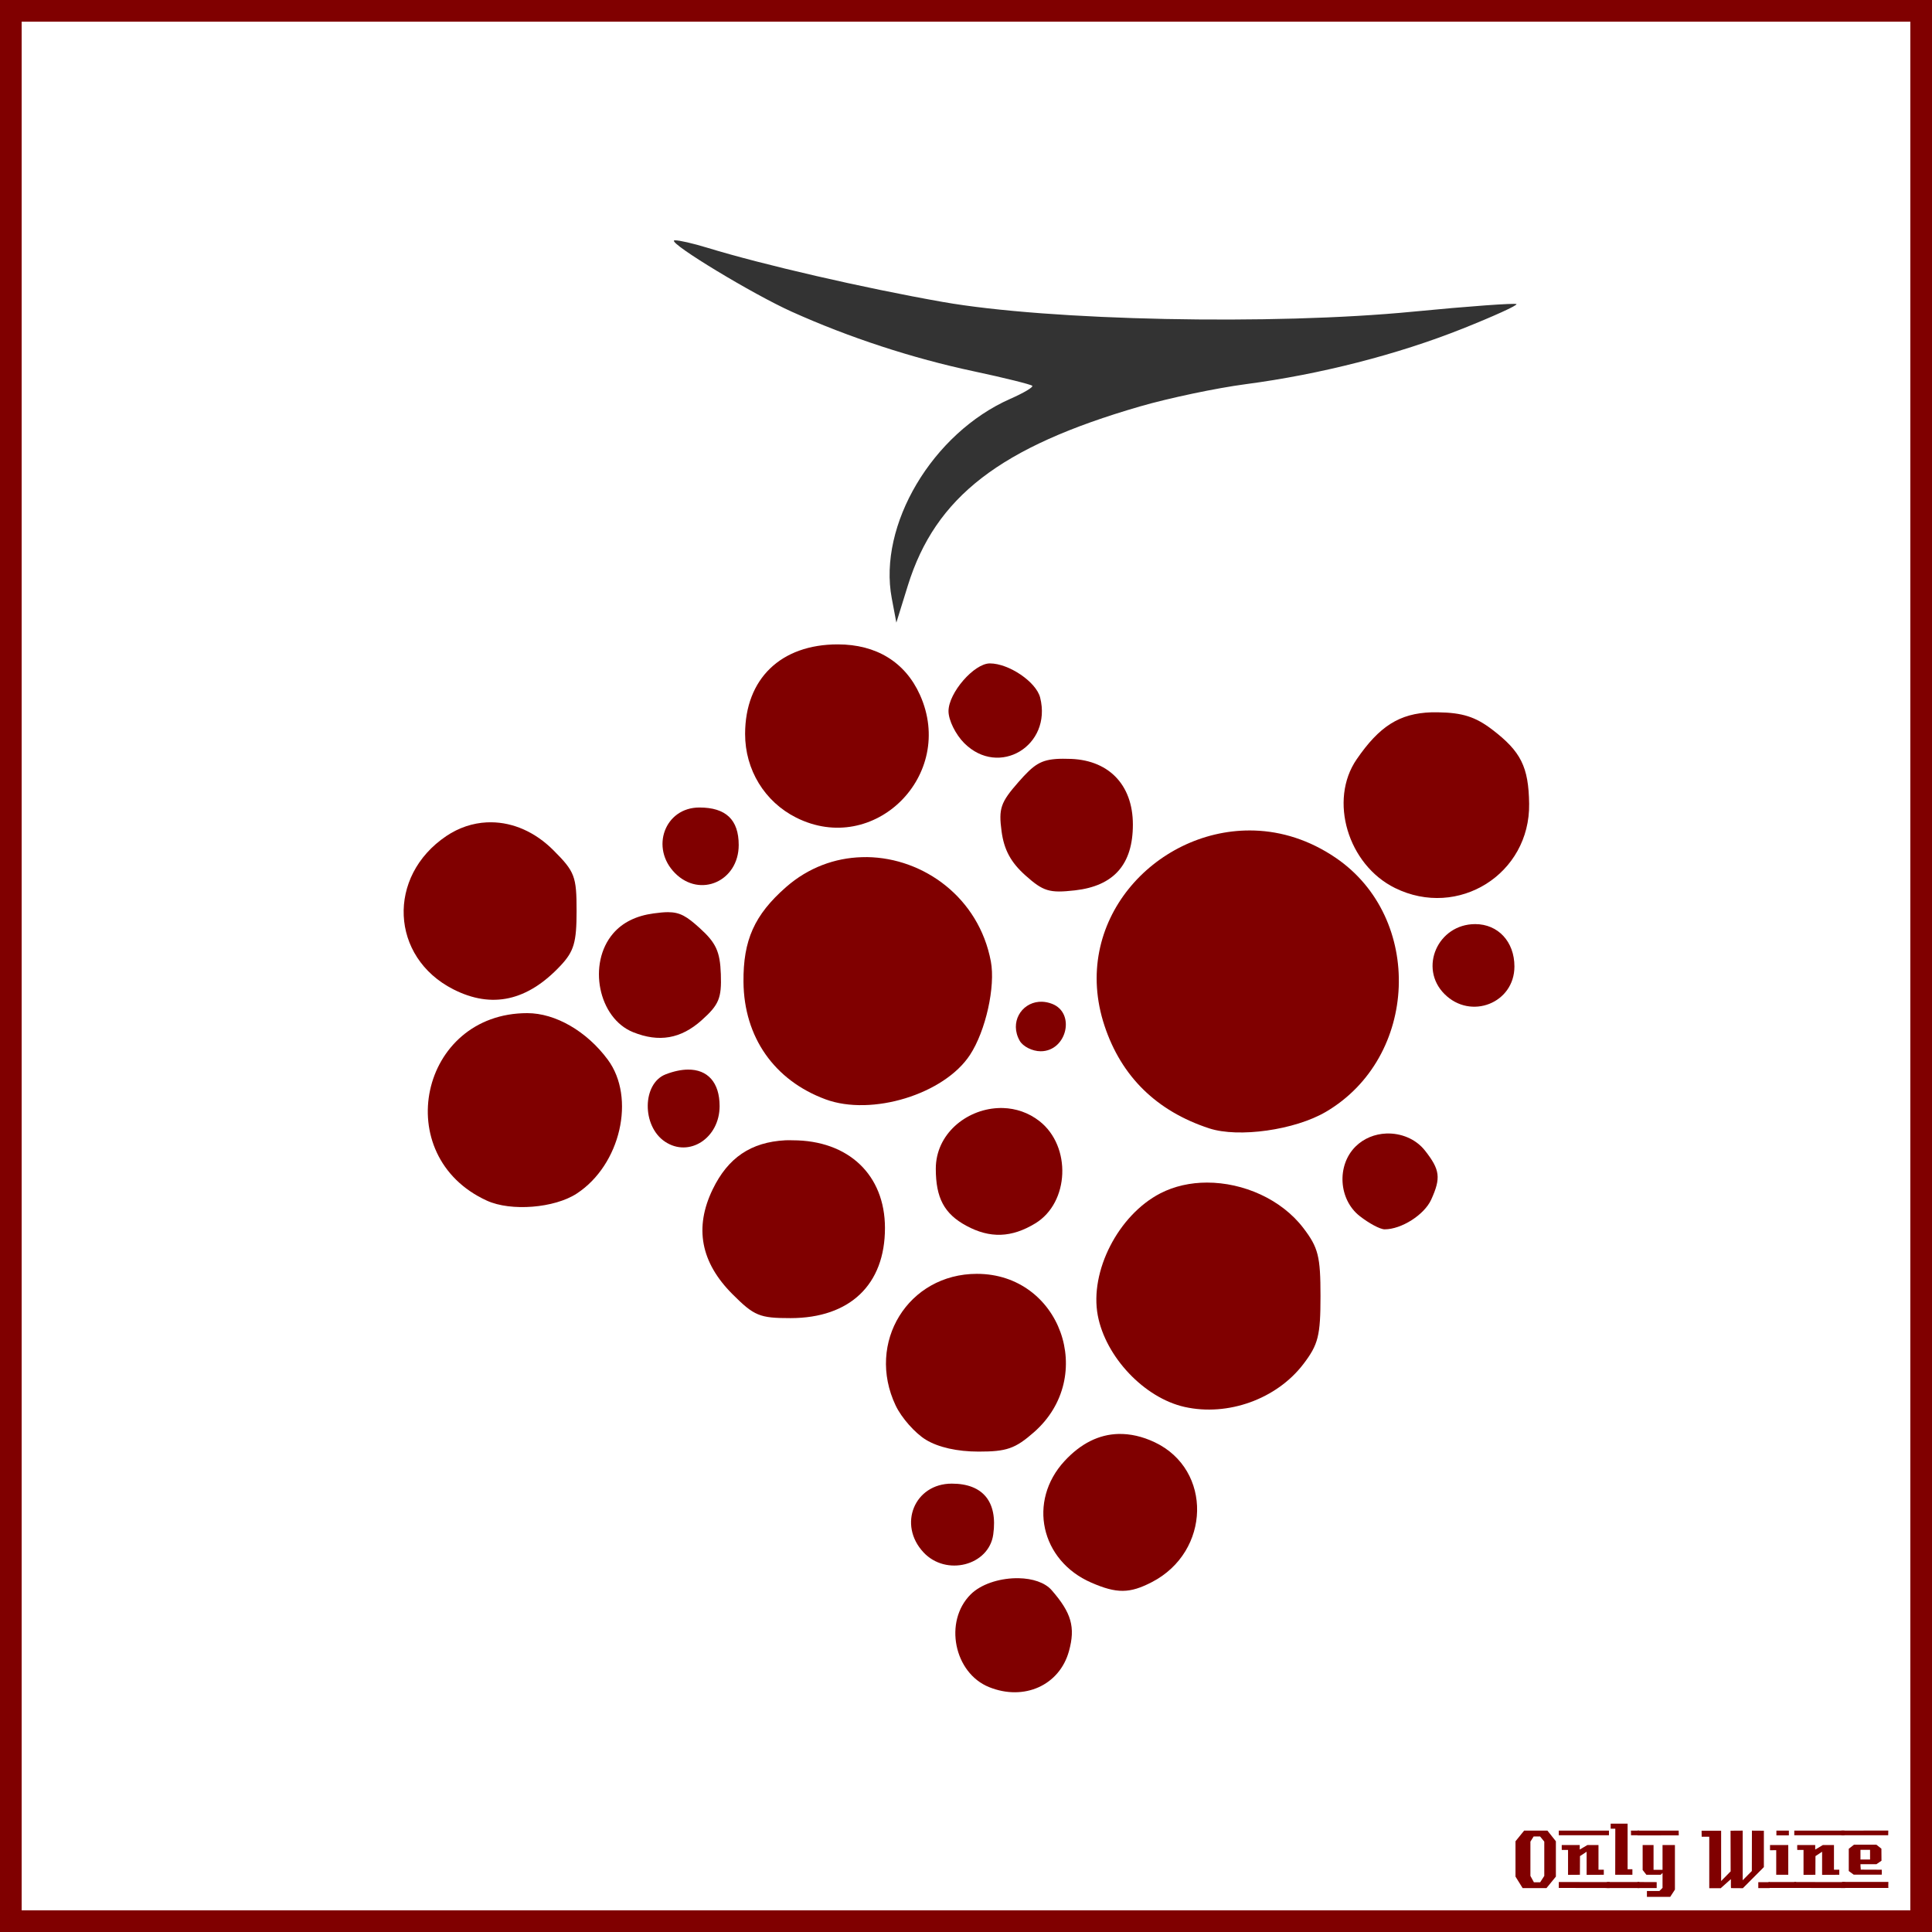 <?xml version="1.0" encoding="UTF-8" standalone="no"?>
<!-- Created with Inkscape (http://www.inkscape.org/) -->

<svg
   xmlns:svg="http://www.w3.org/2000/svg"
   xmlns="http://www.w3.org/2000/svg"
   xmlns:sodipodi="http://sodipodi.sourceforge.net/DTD/sodipodi-0.dtd"
   xmlns:inkscape="http://www.inkscape.org/namespaces/inkscape"
   width="885.827"
   height="885.827"
   id="svg2"
   version="1.1"
   inkscape:version="0.48+devel r9772"
   sodipodi:docname="OnlyWine-282.svg">
  <rect width="100%" height="100%" fill="#808080" stroke="none"/>
  <defs
     id="defs17" />
  <sodipodi:namedview
     pagecolor="#ffffff"
     bordercolor="#666666"
     borderopacity="1"
     objecttolerance="10"
     gridtolerance="10"
     guidetolerance="10"
     inkscape:pageopacity="0"
     inkscape:pageshadow="2"
     inkscape:window-width="1440"
     inkscape:window-height="851"
     id="namedview15"
     showgrid="false"
     inkscape:zoom="0.78570671"
     inkscape:cx="724.95244"
     inkscape:cy="442.91336"
     inkscape:window-x="0"
     inkscape:window-y="1"
     inkscape:window-maximized="1"
     inkscape:current-layer="layer2" />
  <g
     inkscape:label="Background"
     inkscape:groupmode="layer"
     id="layer1"
     transform="translate(0,-166.536)"
     sodipodi:insensitive="true">
    <rect
       style="color:#000000;fill:#ffffff;stroke:#800000;stroke-width:9.933;stroke-linecap:butt;stroke-linejoin:miter;stroke-miterlimit:4;stroke-opacity:1;stroke-dasharray:none;stroke-dashoffset:0;marker:none;visibility:visible;display:inline;overflow:visible;enable-background:accumulate"
       id="rect3840"
       width="875.901"
       height="875.894"
       x="4.963"
       y="171.502" />
    <g
       id="g3889"
       style="fill:#800000">
      <path
         d="m 713.379,1026.962 -4.32,5.28 -10.92,0 -3.28,-5.28 0,-16.2 3.96,-4.88 10.68,0 3.88,4.88 0,16.2 m -5.32,-0.32 0,-15.72 -1.92,-2.36 -2.96,0 -1.48,2.36 0,15.72 1.6,2.92 2.88,0 1.88,-2.92"
         style="font-size:40px;font-style:normal;font-variant:normal;font-weight:normal;font-stretch:normal;text-align:start;line-height:125%;letter-spacing:0px;word-spacing:0px;writing-mode:lr-tb;text-anchor:start;fill:#800000;fill-opacity:1;stroke:none;font-family:LambrettistA;-inkscape-font-specification:LambrettistA"
         id="path3847"
         inkscape:connector-curvature="0" />
      <path
         d="m 737.71,1008.002 -23,0 0,-2.12 23,0 0,2.12 m -2.36,18.12 c -3.733,0 -6.36,0.013 -7.88,0.04 l 0,-10.6 -3.04,2 -0.04,8.56 -5.44,0.04 c 0,0 0,-3.813 0,-11.44 l -2.88,0 c -0.027,-1.52 -0.027,-2.267 0,-2.24 l 8.24,0 0,2.08 3.52,-2.08 5.08,0 c -2e-5,0 -2e-5,3.773 0,11.32 l 2.44,0 0,2.32 m 2.68,6.08 -23.32,-0.04 0,-2.72 23.32,0.04 c -2e-5,0 -2e-5,0.907 0,2.72"
         style="font-size:40px;font-style:normal;font-variant:normal;font-weight:normal;font-stretch:normal;text-align:start;line-height:125%;letter-spacing:0px;word-spacing:0px;writing-mode:lr-tb;text-anchor:start;fill:#800000;fill-opacity:1;stroke:none;font-family:LambrettistA;-inkscape-font-specification:LambrettistA"
         id="path3849"
         inkscape:connector-curvature="0" />
      <path
         d="m 751.538,1008.002 -3.72,0 c -10e-6,-0.72 -10e-6,-1.12 0,-1.2 -0.027,-0.08 -0.04,-0.387 -0.04,-0.92 l 3.76,0 0,2.12 m -3.08,18.12 -7.88,0 0.04,-21.12 -2.12,0 0,-2.32 7.76,0 0,20.92 2.2,0 0,2.52 m 3.2,6.08 -14.88,0 c 0,0 0,-0.92 0,-2.76 l 14.84,0 c -10e-6,0.747 0.013,1.667 0.04,2.76"
         style="font-size:40px;font-style:normal;font-variant:normal;font-weight:normal;font-stretch:normal;text-align:start;line-height:125%;letter-spacing:0px;word-spacing:0px;writing-mode:lr-tb;text-anchor:start;fill:#800000;fill-opacity:1;stroke:none;font-family:LambrettistA;-inkscape-font-specification:LambrettistA"
         id="path3851"
         inkscape:connector-curvature="0" />
      <path
         d="m 769.717,1008.042 -18.92,0.04 c 0,-1.467 0,-2.2 0,-2.2 l 18.88,0 c 0.027,1.333 0.04,2.053 0.04,2.16 m -1.76,24.88 -2.16,3.32 -10.68,0 0,-2.68 5.72,0 1.44,-1.44 0,-6.84 -0.84,0.84 -6.56,0 -1.72,-2.2 0,-11.44 5,0 0,11.36 4.12,0 0,-11.36 5.68,0 0,20.44 m -8.36,-0.72 -8.8,0 0,-2.76 8.8,0.04 0,2.72"
         style="font-size:40px;font-style:normal;font-variant:normal;font-weight:normal;font-stretch:normal;text-align:start;line-height:125%;letter-spacing:0px;word-spacing:0px;writing-mode:lr-tb;text-anchor:start;fill:#800000;fill-opacity:1;stroke:none;font-family:LambrettistA;-inkscape-font-specification:LambrettistA"
         id="path3853"
         inkscape:connector-curvature="0" />
      <path
         d="m 811.381,1032.242 -5.2,0 0,-2.72 5.2,0 0,2.72 m -2.64,-9.64 -9.64,9.68 c -2,0 -3.8,-0.013 -5.4,-0.04 -0.08,0 -0.107,-1.373 -0.08,-4.12 l -4.76,4.24 c -10e-6,-0.027 -0.013,-0.053 -0.04,-0.08 l -5.12,0 c -10e-6,0 -10e-6,-7.867 0,-23.6 l -3.48,0 -0.04,-2.76 8.96,0 0,23.08 4.36,-4.44 -0.04,-18.64 c 2.187,10e-5 4.04,-0.013 5.56,-0.04 l 0,22.76 4.2,-4.24 0.04,-18.52 c 1.387,0.027 3.213,0.04 5.48,0.04 -3e-5,3.28 -3e-5,8.84 0,16.68"
         style="font-size:40px;font-style:normal;font-variant:normal;font-weight:normal;font-stretch:normal;text-align:start;line-height:125%;letter-spacing:0px;word-spacing:0px;writing-mode:lr-tb;text-anchor:start;fill:#800000;fill-opacity:1;stroke:none;font-family:LambrettistA;-inkscape-font-specification:LambrettistA"
         id="path3855"
         inkscape:connector-curvature="0" />
      <path
         d="m 820.202,1008.042 -5.72,0 0,-2.16 5.72,0 0,2.16 m -0.28,18.08 -5.52,0 c -0.027,-2.16 -0.027,-5.92 0,-11.28 l -2.84,0.04 c -0.027,-1.573 -0.027,-2.373 0,-2.4 l 8.36,0 0,13.64 m 3.6,6.04 -12.64,0 c 0,0 0,-0.907 0,-2.72 l 12.64,0 0,2.72"
         style="font-size:40px;font-style:normal;font-variant:normal;font-weight:normal;font-stretch:normal;text-align:start;line-height:125%;letter-spacing:0px;word-spacing:0px;writing-mode:lr-tb;text-anchor:start;fill:#800000;fill-opacity:1;stroke:none;font-family:LambrettistA;-inkscape-font-specification:LambrettistA"
         id="path3857"
         inkscape:connector-curvature="0" />
      <path
         d="m 845.679,1008.002 -23,0 0,-2.12 23,0 0,2.12 m -2.36,18.12 c -3.733,0 -6.36,0.013 -7.88,0.04 l 0,-10.6 -3.04,2 -0.04,8.56 -5.44,0.04 c 0,0 0,-3.813 0,-11.44 l -2.88,0 c -0.027,-1.52 -0.027,-2.267 0,-2.24 l 8.24,0 0,2.08 3.52,-2.08 5.08,0 c -2e-5,0 -2e-5,3.773 0,11.32 l 2.44,0 0,2.32 m 2.68,6.08 -23.32,-0.04 0,-2.72 23.32,0.04 c -2e-5,0 -2e-5,0.907 0,2.72"
         style="font-size:40px;font-style:normal;font-variant:normal;font-weight:normal;font-stretch:normal;text-align:start;line-height:125%;letter-spacing:0px;word-spacing:0px;writing-mode:lr-tb;text-anchor:start;fill:#800000;fill-opacity:1;stroke:none;font-family:LambrettistA;-inkscape-font-specification:LambrettistA"
         id="path3859"
         inkscape:connector-curvature="0" />
      <path
         d="m 865.787,1005.842 -0.04,2.16 -21.48,0 c 0,10e-5 0,-0.707 0,-2.12 l 21.52,-0.04 m -3,20.24 -12.84,0 -2.28,-1.68 0,-10.2 2.4,-1.88 10.24,0 2.32,1.84 0.04,5.52 -2.32,1.6 -7.32,0 c -10e-6,0.64 0.013,1.067 0.04,1.28 0.053,0.213 0.08,0.613 0.08,1.2 l 9.64,0.04 c 0.053,0.907 0.053,1.667 0,2.28 m 3.04,6.08 -21.24,0 c 0,0 0,-0.92 0,-2.76 l 21.24,0 c -0.053,1.493 -0.053,2.413 0,2.76 m -8.4,-13.04 0,-4.44 -4.4,0 0,4.44 4.4,0"
         style="font-size:40px;font-style:normal;font-variant:normal;font-weight:normal;font-stretch:normal;text-align:start;line-height:125%;letter-spacing:0px;word-spacing:0px;writing-mode:lr-tb;text-anchor:start;fill:#800000;fill-opacity:1;stroke:none;font-family:LambrettistA;-inkscape-font-specification:LambrettistA"
         id="path3861"
         inkscape:connector-curvature="0" />
    </g>
  </g>
  <g
     inkscape:groupmode="layer"
     id="layer2"
     inkscape:label="Draw">
    <g
       id="g5245"
       transform="matrix(1.13,0,0,1.13,-107.931,35.348)">
      <path
         id="path4391"
         d="m 369.483,66.235 c -0.229,0.005 -0.423,0.021 -0.484,0.08 -1.513,1.513 32.064,21.81 47.727,28.862 23.396,10.534 49.06,18.918 73.847,24.186 12.563,2.67 23.246,5.349 23.783,5.885 0.536,0.536 -3.465,2.902 -8.949,5.321 -31.556,13.922 -53.702,51.224 -48.049,80.942 l 1.854,9.836 4.676,-15.076 c 11.191,-35.958 37.427,-56.196 94.163,-72.638 11.761,-3.408 31.042,-7.466 42.889,-9.029 30.269,-3.995 61.621,-12.007 88.117,-22.573 12.478,-4.976 22.259,-9.424 21.767,-9.916 -0.492,-0.492 -19.375,0.855 -42.003,3.064 -56.793,5.544 -147.582,3.68 -190.826,-3.95 -32.045,-5.654 -73.074,-15.123 -95.292,-21.928 -6.15,-1.884 -11.621,-3.1 -13.222,-3.064 z"
         style="fill:#333333"
         inkscape:connector-curvature="0" />
      <g
         style="fill:#800000;fill-opacity:1"
         transform="translate(22.909,-40.728)"
         id="g4436">
        <path
           inkscape:connector-curvature="0"
           style="fill:#800000;fill-opacity:1"
           d="m 412.56,270.907 c -23.136,0 -37.599,13.947 -37.625,36.344 -0.013,14.536 7.924,27.509 20.719,33.938 31.605,15.879 64.934,-17.18 50.219,-49.812 -5.998,-13.301 -17.733,-20.469 -33.312,-20.469 z"
           id="path4434" />
        <path
           inkscape:connector-curvature="0"
           style="fill:#800000;fill-opacity:1"
           d="m 474.247,278.626 c -6.421,0 -16.781,11.971 -16.781,19.375 0,3.676 2.892,9.486 6.375,12.969 14.065,14.065 35.72,1.084 30.812,-18.469 -1.6,-6.376 -12.694,-13.875 -20.406,-13.875 z"
           id="path4432" />
        <path
           inkscape:connector-curvature="0"
           style="fill:#800000;fill-opacity:1"
           d="m 653.466,298.469 c -13.047,0.418 -21.192,5.668 -30.406,19.094 -11.363,16.556 -3.576,42.754 15.562,52.188 25.65,12.643 54.868,-5.674 54.438,-34.188 -0.225,-14.942 -3.3,-21.17 -15,-30.094 -6.825,-5.206 -12.119,-6.852 -21.938,-7 -0.915,-0.013 -1.787,-0.028 -2.656,0 z"
           id="path4430" />
        <path
           inkscape:connector-curvature="0"
           style="fill:#800000;fill-opacity:1"
           d="m 503.872,317.313 c -0.579,-0.006 -1.133,0.007 -1.656,0.031 -7.324,0.345 -10.054,2.238 -16.375,9.438 -7.255,8.263 -8.082,10.736 -6.844,19.969 1.011,7.54 3.778,12.626 9.688,17.906 7.24,6.47 9.731,7.227 20.062,6.062 15.836,-1.785 23.531,-10.549 23.531,-26.688 0,-16.466 -10.204,-26.688 -26.594,-26.688 -0.628,0 -1.234,-0.025 -1.812,-0.031 z"
           id="path4428" />
        <path
           inkscape:connector-curvature="0"
           style="fill:#800000;fill-opacity:1"
           d="m 356.372,337.094 c -14.041,0 -20.075,16.425 -9.812,26.688 10.154,10.154 25.781,3.188 25.781,-11.469 0,-10.268 -5.185,-15.219 -15.969,-15.219 z"
           id="path4426" />
        <path
           inkscape:connector-curvature="0"
           style="fill:#800000;fill-opacity:1"
           d="m 271.903,343.094 c -0.593,-0.004 -1.189,10e-4 -1.781,0.031 -5.687,0.287 -11.323,2.115 -16.438,5.562 -24.237,16.336 -22.731,49.131 2.812,62.156 15.687,7.999 30.138,4.778 43.625,-9.656 5.371,-5.749 6.438,-9.411 6.438,-22.094 0,-14.086 -0.717,-15.967 -9.438,-24.688 -7.395,-7.394 -16.321,-11.251 -25.219,-11.312 z"
           id="path4424" />
        <path
           inkscape:connector-curvature="0"
           style="fill:#800000;fill-opacity:1"
           d="m 579.778,346.407 c -38.669,-0.081 -73.026,37.052 -59,79.281 6.825,20.548 21.073,34.578 42.469,41.594 11.926,3.911 34.75,0.674 47.312,-6.688 37.697,-22.092 39.881,-78.722 3.969,-103.125 -10.6,-7.203 -21.871,-10.67 -32.906,-11.031 -0.616,-0.02 -1.23,-0.03 -1.844,-0.031 z"
           id="path4422" />
        <path
           inkscape:connector-curvature="0"
           style="fill:#800000;fill-opacity:1"
           d="m 424.466,357.219 c -0.741,-0.011 -1.477,0.009 -2.219,0.031 -10.792,0.316 -21.615,4.163 -30.719,12.156 -12.831,11.265 -17.405,21.533 -17.25,38.469 0.204,22.407 12.486,39.927 33.281,47.625 18.772,6.948 48.173,-2.079 58.625,-18.031 6.375,-9.729 10.382,-27.711 8.469,-37.906 -4.85,-25.851 -27.211,-41.993 -50.188,-42.344 z"
           id="path4420" />
        <path
           inkscape:connector-curvature="0"
           style="fill:#800000;fill-opacity:1"
           d="m 343.653,379.563 c -1.637,-0.005 -3.534,0.195 -5.812,0.5 -7.05,0.946 -12.572,3.631 -16.438,8.125 -10.502,12.21 -6.022,34.379 8.062,40.062 10.535,4.251 19.414,2.692 27.812,-4.812 7.063,-6.31 8.151,-8.956 7.812,-18.719 -0.319,-9.202 -1.961,-12.706 -8.562,-18.688 -5.258,-4.765 -7.965,-6.452 -12.875,-6.469 z"
           id="path4418" />
        <path
           inkscape:connector-curvature="0"
           style="fill:#800000;fill-opacity:1"
           d="m 671.185,384.407 c -15.198,0 -23.02,17.824 -12.469,28.375 10.667,10.667 28.375,3.675 28.375,-11.188 0,-10.053 -6.635,-17.188 -15.906,-17.188 z"
           id="path4416" />
        <path
           inkscape:connector-curvature="0"
           style="fill:#800000;fill-opacity:1"
           d="m 495.435,415.907 c -0.433,-0.014 -0.866,-0.005 -1.281,0.031 -7.198,0.623 -11.968,8.356 -7.812,15.781 1.304,2.33 5.125,4.281 8.531,4.281 10.563,0 14.279,-15.534 4.594,-19.25 -1.38,-0.529 -2.732,-0.803 -4.031,-0.844 z"
           id="path4414" />
        <path
           inkscape:connector-curvature="0"
           style="fill:#800000;fill-opacity:1"
           d="m 286.56,420.532 c -43.639,0 -56.107,57.988 -16.375,76.094 9.731,4.435 27.396,3.039 36.469,-2.906 17.719,-11.61 24.013,-38.844 12.562,-54.312 -8.551,-11.552 -21.253,-18.875 -32.656,-18.875 z"
           id="path4412" />
        <path
           inkscape:connector-curvature="0"
           style="fill:#800000;fill-opacity:1"
           d="m 351.716,443.438 c -2.672,0.03 -5.674,0.642 -8.969,1.906 -9.594,3.682 -9.807,21.004 -0.312,27.344 9.829,6.563 22.156,-1.468 22.156,-14.438 0,-9.602 -4.858,-14.902 -12.875,-14.812 z"
           id="path4410" />
        <path
           inkscape:connector-curvature="0"
           style="fill:#800000;fill-opacity:1"
           d="m 479.591,459.032 c -0.736,-0.023 -1.455,-0.007 -2.188,0.031 -12.896,0.675 -25.094,10.608 -25.094,24.594 0,11.87 3.433,18.289 12.344,23.125 9.627,5.224 18.414,4.915 28.062,-0.969 13.785,-8.405 14.735,-31.174 1.688,-41.438 -4.465,-3.513 -9.659,-5.186 -14.812,-5.344 z"
           id="path4408" />
        <path
           inkscape:connector-curvature="0"
           style="fill:#800000;fill-opacity:1"
           d="m 635.091,469.376 c -4.598,0.177 -9.139,1.952 -12.5,5.312 -7.682,7.682 -6.83,21.456 1.688,28.156 3.739,2.941 8.286,5.406 10.156,5.406 6.822,0 16.081,-5.898 18.875,-12.031 4.028,-8.84 3.599,-12.152 -2.5,-19.906 -3.769,-4.791 -9.807,-7.166 -15.719,-6.938 z"
           id="path4406" />
        <path
           inkscape:connector-curvature="0"
           style="fill:#800000;fill-opacity:1"
           d="m 392.716,472.094 c -0.487,-0.006 -0.97,0.007 -1.438,0.031 -14.013,0.737 -23.292,7.083 -29.5,19.906 -7.532,15.56 -4.849,29.651 8.062,42.562 8.788,8.788 10.962,9.695 23.531,9.688 24.101,-0.018 38.338,-13.611 38.312,-36.594 -0.018,-21.538 -14.822,-35.562 -37.5,-35.562 -0.488,0 -0.982,-0.025 -1.469,-0.031 z"
           id="path4404" />
        <path
           inkscape:connector-curvature="0"
           style="fill:#800000;fill-opacity:1"
           d="m 562.372,489.282 c -6.694,10e-4 -13.26,1.423 -18.969,4.375 -17.041,8.812 -28.726,31.639 -25.375,49.5 3.166,16.878 18.884,33.491 35.219,37.156 17.549,3.938 37.363,-3.174 48.219,-17.406 6.049,-7.931 6.938,-11.524 6.938,-27.594 0,-16.07 -0.888,-19.632 -6.938,-27.562 -8.935,-11.715 -24.367,-18.471 -39.094,-18.469 z"
           id="path4402" />
        <path
           inkscape:connector-curvature="0"
           style="fill:#800000;fill-opacity:1"
           d="m 468.997,526.313 c -27.889,0 -45.094,27.885 -32.969,53.438 2.37,4.993 7.88,11.21 12.25,13.875 5.084,3.1 12.766,4.807 21.375,4.812 11.358,0.008 14.855,-1.162 22.5,-7.875 25.685,-22.552 10.666,-64.25 -23.156,-64.25 z"
           id="path4400" />
        <path
           inkscape:connector-curvature="0"
           style="fill:#800000;fill-opacity:1"
           d="m 526.403,591.282 c -7.889,0.191 -15.278,3.857 -21.844,10.969 -15.047,16.297 -9.731,40.399 10.812,49.344 10.393,4.525 15.613,4.456 24.594,-0.188 23.939,-12.379 24.645,-45.619 1.188,-56.75 -5.07,-2.406 -10.017,-3.489 -14.75,-3.375 z"
           id="path4398" />
        <path
           inkscape:connector-curvature="0"
           style="fill:#800000;fill-opacity:1"
           d="m 458.778,611.438 c -15.106,0 -21.948,16.627 -11.469,27.875 9.17,9.842 26.554,5.388 28.312,-7.25 1.846,-13.262 -4.152,-20.625 -16.844,-20.625 z"
           id="path4396" />
        <path
           inkscape:connector-curvature="0"
           style="fill:#800000;fill-opacity:1"
           d="m 484.591,649.813 c -6.786,0.161 -13.988,2.425 -18.156,6.594 -10.936,10.935 -6.764,31.837 7.5,37.594 14.215,5.736 28.58,-0.735 32.406,-14.594 2.695,-9.76 0.98,-15.565 -7.031,-24.75 -2.719,-3.117 -7.803,-4.743 -13.375,-4.844 -0.448,-0.008 -0.891,-0.011 -1.344,0 z"
           id="path4389" />
      </g>
    </g>
  </g>
</svg>
